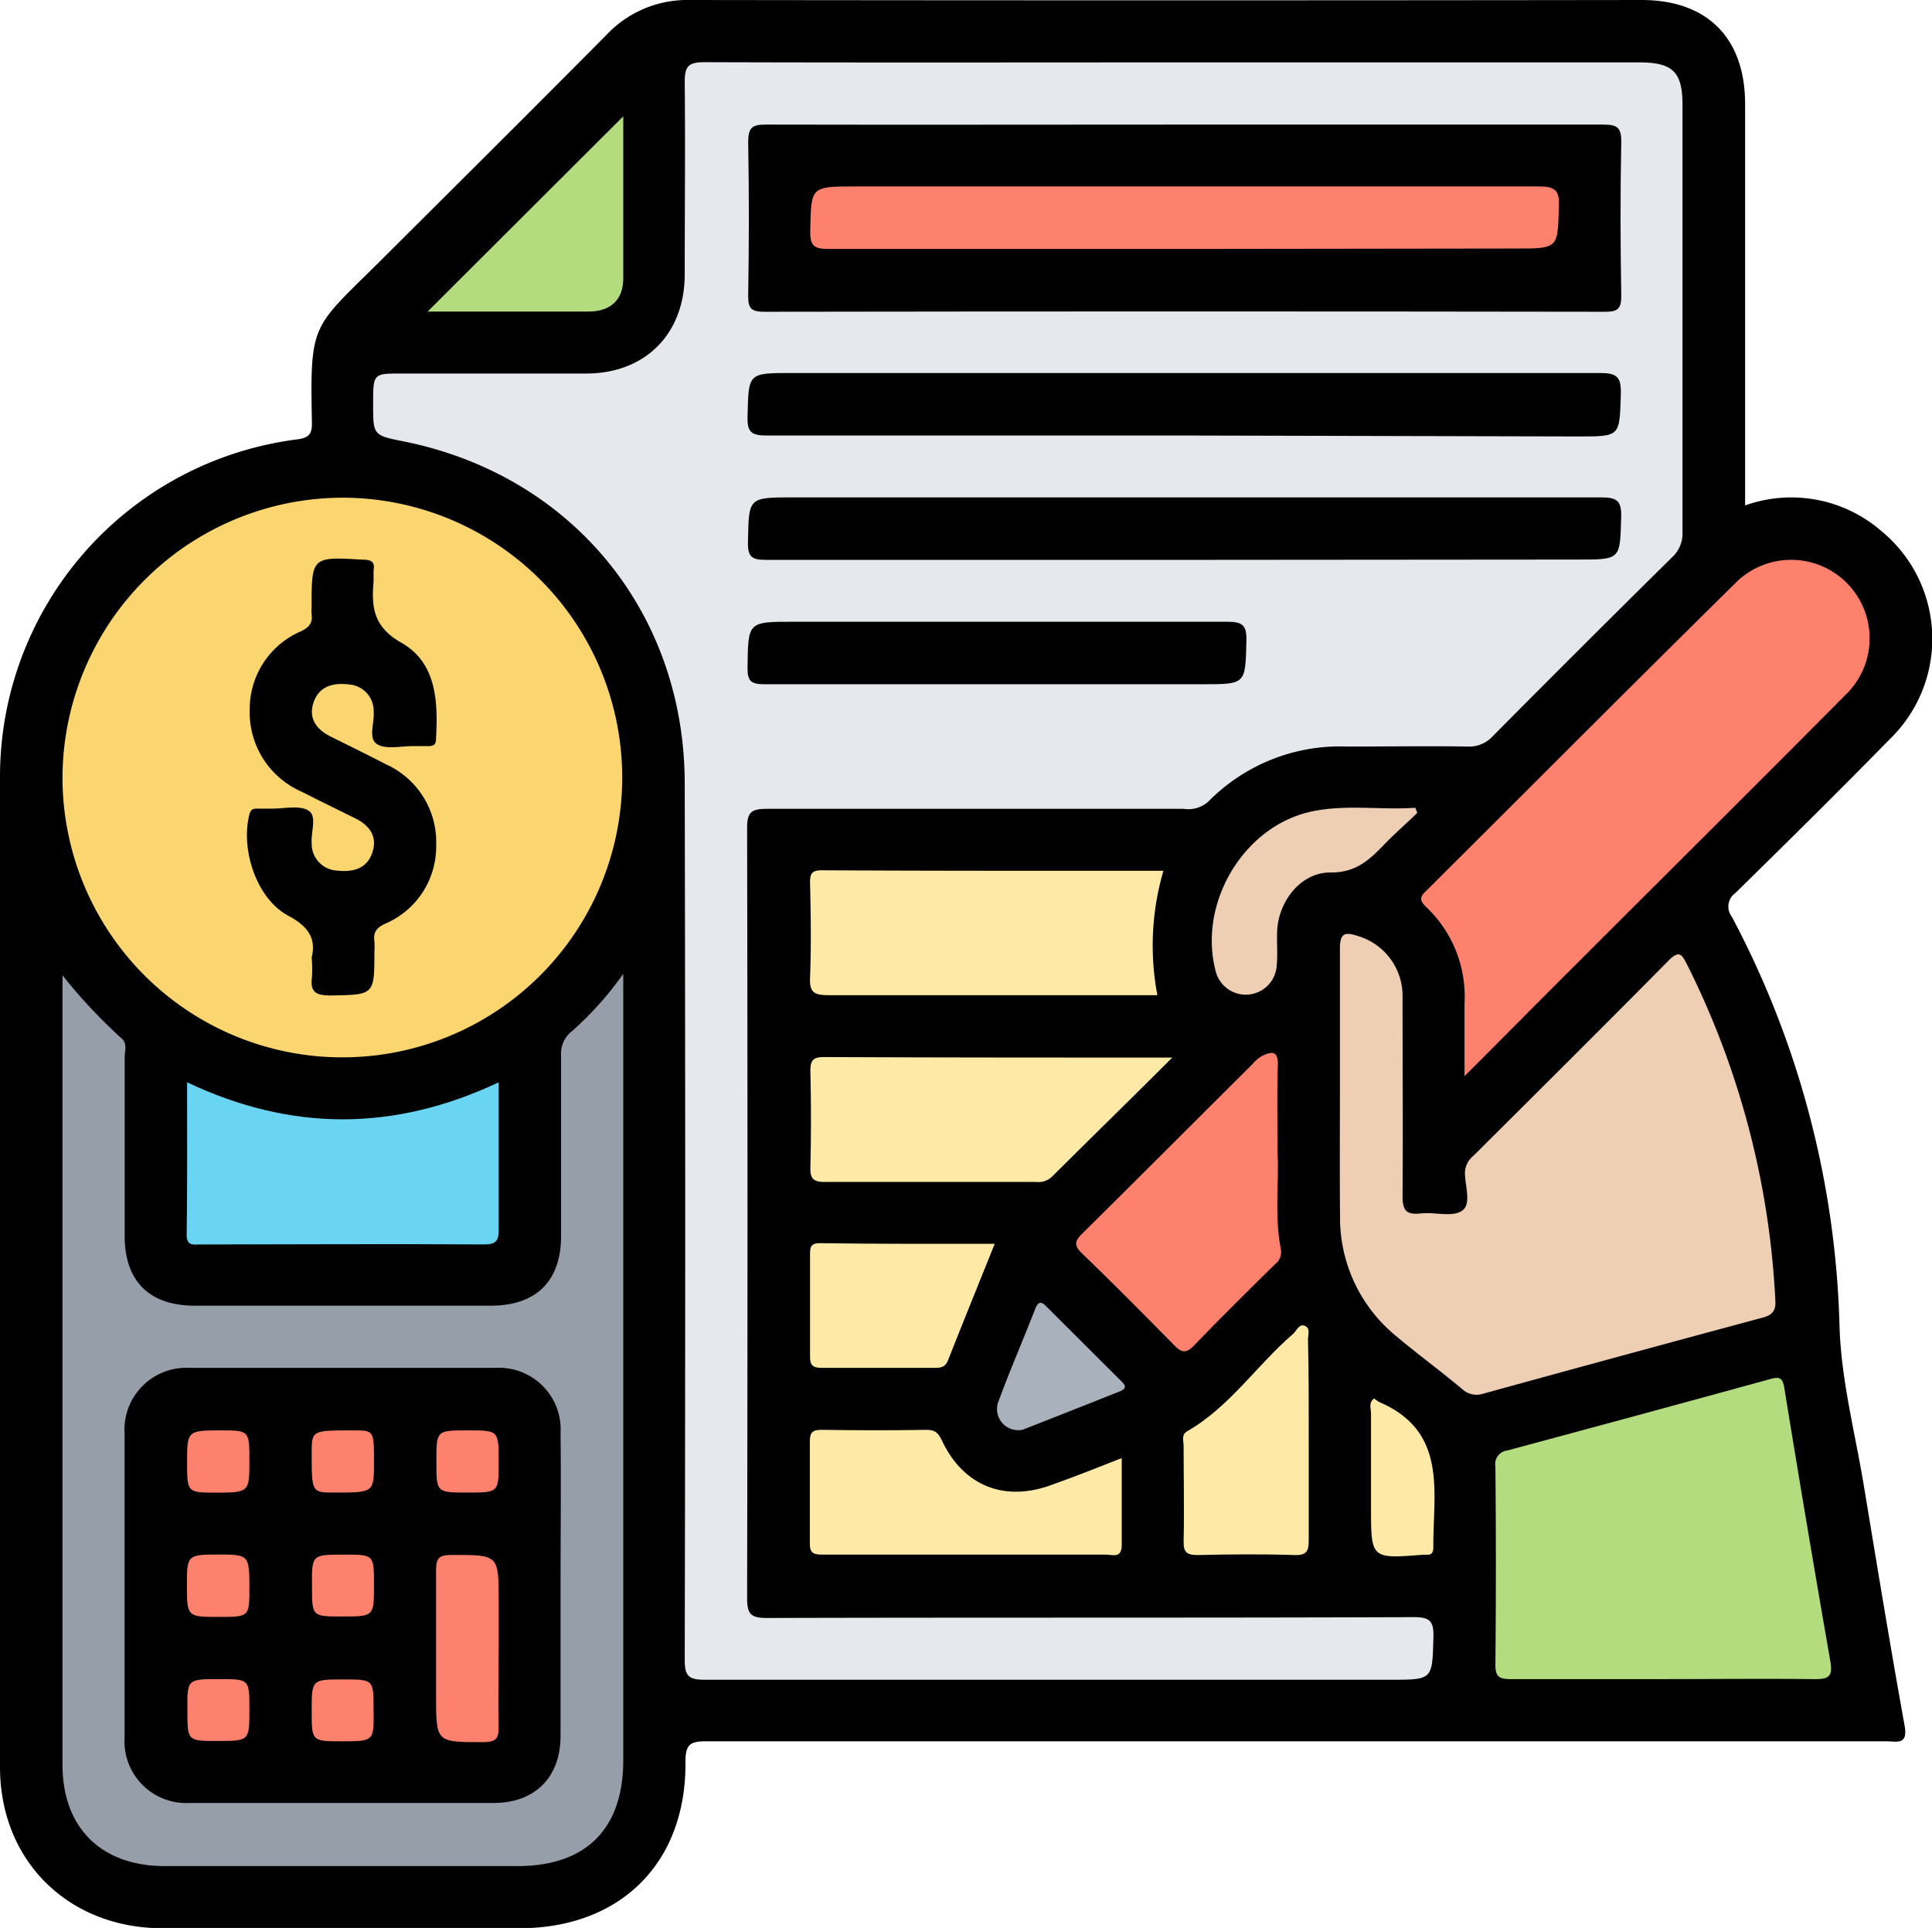 <svg xmlns="http://www.w3.org/2000/svg" viewBox="0 0 182.67 182.3"><defs><style>.cls-1{fill:#e5e8ec;}.cls-2{fill:#fbd670;}.cls-3{fill:#959ea9;}.cls-4{fill:#efcfb3;}.cls-5{fill:#fe816e;}.cls-6{fill:#b3dc7e;}.cls-7{fill:#fee9a6;}.cls-8{fill:#69d5f3;}.cls-9{fill:#a9b1bc;}</style></defs><g id="Layer_2" data-name="Layer 2"><g id="Layer_1-2" data-name="Layer 1"><path d="M165,47.79a13,13,0,0,1,12.88,2.42,13.2,13.2,0,0,1,.8,19.68c-4.8,4.9-9.69,9.73-14.59,14.54a1.58,1.58,0,0,0-.33,2.28,87.35,87.35,0,0,1,10.17,38.83c.17,5,1.46,9.91,2.28,14.85,1.26,7.6,2.5,15.2,3.87,22.78.34,1.88-.76,1.48-1.72,1.48q-55.78,0-111.55,0c-1.55,0-2,.27-2,1.94.09,9.56-6.14,15.73-15.7,15.74-11.29,0-22.58,0-33.87,0C6.39,182.26,0,175.9,0,167.09Q0,120.25,0,73.4A32.15,32.15,0,0,1,28.15,41.54c1.16-.16,1.36-.59,1.34-1.63-.18-9.48,0-8.81,6.4-15.17C43.05,17.6,50.23,10.48,57.35,3.29A10.48,10.48,0,0,1,65.21,0q45,.06,90,0C161.44,0,165,3.6,165,9.86V47.79Z"/><path class="cls-1" d="M111,5.9h44c3.15,0,4.08.9,4.08,4q0,20.22,0,40.42a3.05,3.05,0,0,1-1,2.39q-8.51,8.4-16.92,16.88a3,3,0,0,1-2.39,1c-3.81-.06-7.61,0-11.42,0a17.46,17.46,0,0,0-13.1,5.2,2.83,2.83,0,0,1-2.33.69c-13.13,0-26.26,0-39.39,0-1.53,0-1.9.34-1.89,1.88q.07,36.36,0,72.74c0,1.51.33,1.89,1.87,1.89,20.37-.06,40.75,0,61.12-.08,1.51,0,1.94.32,1.9,1.87-.12,4.05,0,4.05-4.1,4.05q-32.4,0-64.8,0c-1.52,0-1.89-.35-1.89-1.88q.09-41.42,0-82.84c0-16.2-10.68-29.18-26.56-32.37-2.9-.58-2.9-.58-2.9-3.53s0-2.89,2.83-2.89c5.77,0,11.53,0,17.3,0,5.6,0,9.31-3.74,9.33-9.35,0-6.06.06-12.12,0-18.18,0-1.5.31-1.91,1.87-1.91C81.44,5.93,96.23,5.9,111,5.9Z"/><path class="cls-2" d="M32.45,47.06A26.46,26.46,0,1,1,5.91,73.39,26.54,26.54,0,0,1,32.45,47.06Z"/><path class="cls-3" d="M58.93,92.08v74.37c0,6.48-3.51,10-10,10H15.58c-6,0-9.67-3.62-9.67-9.57q0-36.47,0-72.94V92.22a49.77,49.77,0,0,0,5.62,6c.52.45.26,1.17.26,1.76,0,5.63,0,11.27,0,16.9,0,4.26,2.33,6.58,6.62,6.58q14,0,28,0c4.28,0,6.63-2.32,6.64-6.56,0-5.7,0-11.39,0-17.09a2.68,2.68,0,0,1,1.07-2.34A31.57,31.57,0,0,0,58.93,92.08Z"/><path class="cls-4" d="M126.69,102.68c0-4.35,0-8.69,0-13,0-1.52.53-1.55,1.71-1.17a5.9,5.9,0,0,1,4.21,5.81c0,6.24.05,12.49,0,18.73,0,1.37.31,1.84,1.7,1.69s3,.38,3.93-.26.25-2.39.27-3.65a2.14,2.14,0,0,1,.81-1.55c6.16-6.14,12.34-12.27,18.45-18.46,1-1,1.25-.58,1.73.36A79.62,79.62,0,0,1,167.86,123c.06,1-.34,1.36-1.24,1.6q-13.2,3.55-26.38,7.18a2,2,0,0,1-2-.44c-2-1.68-4.15-3.25-6.17-4.95A14.43,14.43,0,0,1,126.7,115C126.66,110.88,126.69,106.78,126.69,102.68Z"/><path class="cls-5" d="M138.47,101.76c0-2.65,0-4.78,0-6.9a11.63,11.63,0,0,0-3.61-9.08c-.68-.65-.62-1,0-1.56,9.81-9.76,19.57-19.58,29.43-29.29a7.42,7.42,0,0,1,10.25,10.73c-8.45,8.52-17,17-25.46,25.46C145.65,94.53,142.24,98,138.47,101.76Z"/><path class="cls-6" d="M157.17,158.77c-4.78,0-9.56,0-14.34,0-1.1,0-1.46-.24-1.44-1.41q.09-9.34,0-18.71a1.29,1.29,0,0,1,1.13-1.5q12.4-3.33,24.78-6.73c.87-.24,1.24-.25,1.41.84q2.1,12.93,4.35,25.83c.26,1.49-.22,1.7-1.55,1.68C166.73,158.72,162,158.77,157.17,158.77Z"/><path class="cls-7" d="M110,82.34a25.18,25.18,0,0,0-.57,11.76h-1.67c-9.82,0-19.64,0-29.46,0-1.35,0-1.77-.28-1.71-1.68.12-3,.07-6,0-9,0-.89.25-1.13,1.13-1.13C88.39,82.35,99.07,82.34,110,82.34Z"/><path class="cls-8" d="M17.69,102.34c9.81,4.64,19.5,4.69,29.46,0v6.14c0,2.57,0,5.13,0,7.7,0,1-.11,1.49-1.35,1.49-8.94-.06-17.88,0-26.83,0-.65,0-1.33.19-1.32-.92C17.72,112,17.69,107.3,17.69,102.34Z"/><path class="cls-7" d="M110.84,100c-4,4-7.73,7.63-11.4,11.29a1.89,1.89,0,0,1-1.51.47c-6.68,0-13.36,0-20,0-1,0-1.33-.31-1.31-1.33q.11-4.59,0-9.17c0-1.06.31-1.31,1.33-1.31C88.7,100,99.48,100,110.84,100Z"/><path class="cls-5" d="M120.79,109c.16,2.69-.31,5.94.32,9.15a1.45,1.45,0,0,1-.59,1.42c-2.57,2.54-5.14,5.07-7.64,7.67-.77.8-1.2.64-1.89-.07-2.87-2.92-5.76-5.83-8.7-8.67-.8-.77-.65-1.19.06-1.88,5.39-5.33,10.74-10.7,16.12-16.05a3.3,3.3,0,0,1,.83-.71c.94-.47,1.57-.53,1.52.9C120.73,103.36,120.79,105.92,120.79,109Z"/><path class="cls-7" d="M106.06,137.87c0,2.87,0,5.54,0,8.21,0,1.31-.86.92-1.49.92-6.81,0-13.61,0-20.42,0-2.14,0-4.29,0-6.44,0-.86,0-1.16-.21-1.14-1.11,0-3.18,0-6.37,0-9.55,0-.86.21-1.15,1.12-1.14,3.31.05,6.62.06,9.93,0,.84,0,1.12.34,1.43,1,2.05,4.35,6,5.89,10.53,4.15C101.7,139.6,103.79,138.76,106.06,137.87Z"/><path class="cls-7" d="M123.74,136.23c0,3.11,0,6.23,0,9.34,0,1-.11,1.52-1.35,1.47-3-.1-6.12-.07-9.17,0-1.07,0-1.33-.32-1.31-1.33.07-3,0-6,0-9,0-.46-.23-1,.29-1.35,4.06-2.31,6.61-6.26,10.06-9.23.34-.3.57-1,1.12-.76s.28.86.29,1.31C123.75,129.88,123.74,133.05,123.74,136.23Z"/><path class="cls-6" d="M58.93,11c0,4.85,0,10.09,0,15.34,0,2-1.19,3.11-3.27,3.12-5.2,0-10.41,0-15.23,0Z"/><path class="cls-7" d="M94.05,117.61c-1.53,3.82-3,7.42-4.41,11-.26.67-.67.73-1.26.73-3.55,0-7.1,0-10.66,0-.87,0-1.15-.23-1.13-1.12,0-3.18,0-6.36,0-9.54,0-.67,0-1.14.93-1.13C83,117.63,88.39,117.61,94.05,117.61Z"/><path class="cls-4" d="M134,76.86c-1,1-2.08,1.91-3.05,2.92-1.43,1.49-2.74,2.76-5.19,2.72-2.73,0-4.84,2.65-5,5.45-.06,1.16.07,2.33-.06,3.48a2.93,2.93,0,0,1-5.76.39c-1.66-6.3,2.49-13.44,8.7-15,3.36-.83,6.79-.2,10.18-.44Z"/><path class="cls-9" d="M96.37,135.23a2,2,0,0,1-2-2.63c1.11-3,2.36-5.89,3.51-8.84.35-.89.7-.59,1.15-.13l6.88,6.86c.36.36.8.73,0,1.06q-4.59,1.83-9.19,3.63A1.11,1.11,0,0,1,96.37,135.23Z"/><path class="cls-7" d="M129.93,132.23a2.77,2.77,0,0,0,.47.34c6.52,2.79,5.09,8.54,5.12,13.74,0,.43-.11.72-.6.7h-.37c-4.92.39-4.92.39-4.92-4.47,0-2.94,0-5.87,0-8.81C129.65,133.24,129.35,132.65,129.93,132.23Z"/><path d="M112,11.78c13.19,0,26.38,0,39.58,0,1.35,0,1.73.29,1.71,1.68-.1,4.84-.08,9.68,0,14.51,0,1.2-.3,1.51-1.51,1.51q-39.75-.06-79.52,0c-1.18,0-1.53-.28-1.52-1.49.08-4.84.09-9.68,0-14.51,0-1.38.32-1.71,1.7-1.7C85.57,11.81,98.76,11.78,112,11.78Z"/><path d="M111.87,41.18c-13.13,0-26.26,0-39.39,0-1.41,0-1.84-.3-1.8-1.77.1-4.14,0-4.14,4.18-4.14q38.19,0,76.39,0c1.58,0,2.05.32,2,2-.14,4,0,4-4,4Z"/><path d="M112,52.94c-13.19,0-26.38,0-39.57,0-1.36,0-1.74-.29-1.71-1.68.08-4.23,0-4.23,4.28-4.23q38.19,0,76.38,0c1.52,0,1.95.33,1.9,1.88-.12,4,0,4-4.1,4Z"/><path d="M94.2,64.7c-7.3,0-14.6,0-21.9,0-1.26,0-1.64-.26-1.62-1.58.06-4.33,0-4.33,4.36-4.33,13.68,0,27.36,0,41,0,1.39,0,1.84.29,1.81,1.76-.11,4.15,0,4.15-4.18,4.15Z"/><path d="M29.47,90.52c.41-1.66-.2-2.87-2.21-3.93-3-1.61-4.51-6.21-3.69-9.54.11-.46.31-.6.72-.59s1,0,1.47,0c1.16,0,2.58-.34,3.41.19s.21,2,.3,3.11a2.53,2.53,0,0,0,2.39,2.56c1.54.18,2.9-.19,3.38-1.82.44-1.46-.34-2.46-1.63-3.11-1.7-.84-3.4-1.67-5.09-2.53a8.19,8.19,0,0,1-4.91-7.77,8,8,0,0,1,4.85-7.4c.82-.4,1.12-.83,1-1.65a3.49,3.49,0,0,1,0-.56c0-4.86,0-4.84,4.86-4.56.77,0,1.15.21,1,1,0,.36,0,.74,0,1.1-.21,2.42,0,4.27,2.64,5.76,3.36,1.92,3.46,5.64,3.26,9.17,0,.49-.3.6-.72.6s-1,0-1.47,0c-1.16,0-2.57.34-3.4-.2s-.21-2-.3-3.11A2.51,2.51,0,0,0,33,64.72c-1.54-.19-2.9.18-3.39,1.82-.43,1.45.35,2.45,1.64,3.1,1.75.87,3.51,1.73,5.24,2.63a8.06,8.06,0,0,1,4.75,7.67,7.92,7.92,0,0,1-4.84,7.41c-.82.39-1.12.82-1,1.65a6.91,6.91,0,0,1,0,.91c0,4.2,0,4.14-4.11,4.22-1.4,0-2-.29-1.79-1.77A13.44,13.44,0,0,0,29.47,90.52Z"/><path d="M53,150c0,4.71,0,9.43,0,14.14,0,3.91-2.41,6.33-6.3,6.34q-14.35,0-28.71,0a5.85,5.85,0,0,1-6.21-6.24q0-14.33,0-28.66a5.86,5.86,0,0,1,6.2-6.24q14.44,0,28.9,0A5.83,5.83,0,0,1,53,135.53C53.06,140.36,53,145.2,53,150Z"/><path class="cls-5" d="M112,23.54c-11.22,0-22.44,0-33.66,0-1.34,0-1.76-.27-1.73-1.68.08-4.23,0-4.23,4.3-4.23q32.28,0,64.56,0c1.5,0,2,.31,1.92,1.87-.12,4,0,4-4.12,4Z"/><path class="cls-5" d="M47.15,156c0,2.44-.07,4.89,0,7.32,0,1.17-.34,1.4-1.44,1.41-4.48,0-4.48.06-4.48-4.39,0-4,0-7.94,0-11.9,0-1.17.34-1.4,1.44-1.41,4.48,0,4.48-.06,4.48,4.39Z"/><path class="cls-5" d="M20.77,135.25c2.81,0,2.81,0,2.81,2.89s0,3-3.08,3c-2.81,0-2.81,0-2.81-2.89S17.69,135.25,20.77,135.25Z"/><path class="cls-5" d="M35.36,138.23c0,2.9,0,2.9-3.71,2.9-2.18,0-2.18,0-2.18-3.7,0-2.18,0-2.18,3.9-2.18C35.36,135.25,35.36,135.25,35.36,138.23Z"/><path class="cls-5" d="M44.21,135.25c2.94,0,2.94,0,2.94,2.95s0,2.93-2.95,2.93-2.94,0-2.94-2.94S41.26,135.25,44.21,135.25Z"/><path class="cls-5" d="M23.58,150.1c0,2.79,0,2.79-2.91,2.79s-3,0-3-2.9,0-3,2.91-3S23.58,147,23.58,150.1Z"/><path class="cls-5" d="M32.51,147c2.85,0,2.85,0,2.85,2.85,0,3,0,3-3,3-2.86,0-2.86,0-2.86-2.84C29.47,147,29.47,147,32.51,147Z"/><path class="cls-5" d="M20.72,158.77c2.86,0,2.86,0,2.86,2.85,0,3,0,3-3,3-2.86,0-2.86,0-2.86-2.85C17.69,158.77,17.69,158.77,20.72,158.77Z"/><path class="cls-5" d="M32.33,164.65c-2.86,0-2.86,0-2.86-2.85,0-3,0-3,3-3,2.85,0,2.85,0,2.85,2.85C35.36,164.65,35.36,164.65,32.33,164.65Z"/></g></g></svg>